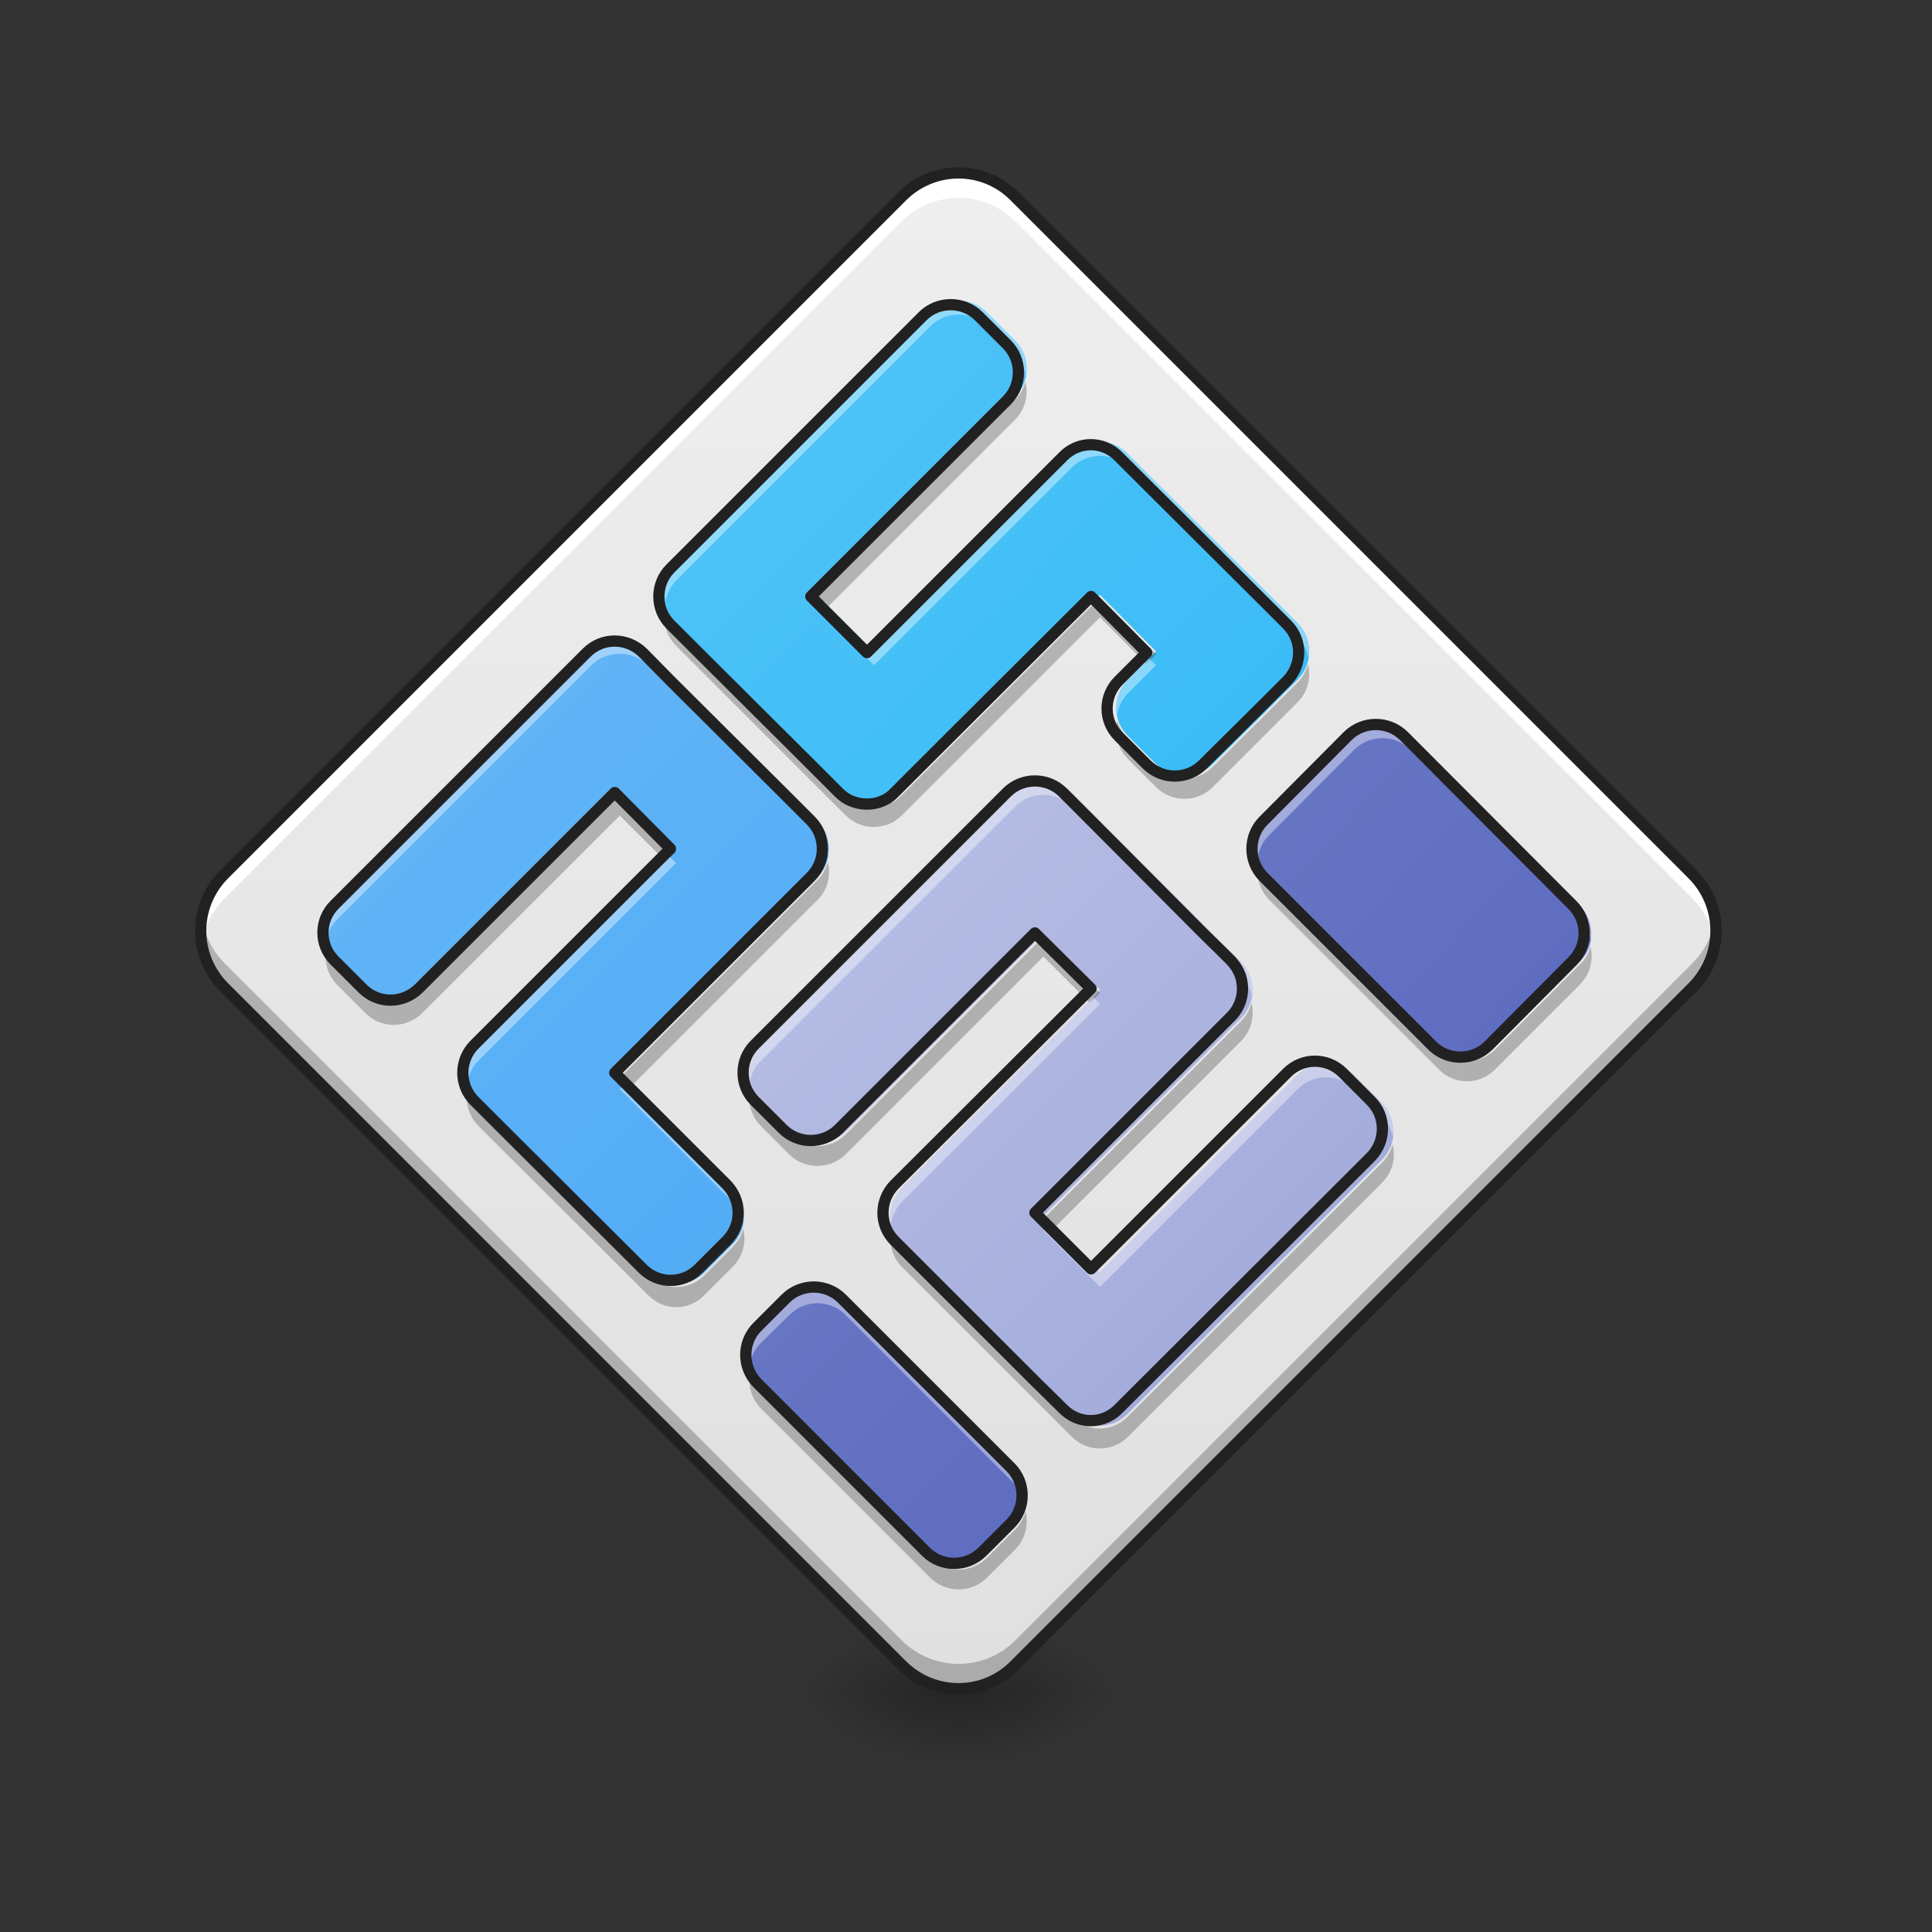 <svg height="16" viewBox="0 0 16 16" width="16" xmlns="http://www.w3.org/2000/svg" xmlns:xlink="http://www.w3.org/1999/xlink"><rect x="0" y="0" width="16" height="16" fill="#333333" stroke="none"/><linearGradient id="a"><stop offset="0" stop-opacity=".314"/><stop offset=".222" stop-opacity=".275"/><stop offset="1" stop-opacity="0"/></linearGradient><radialGradient id="b" cx="450.909" cy="189.579" gradientTransform="matrix(0 -.039 -.07 -0 21.104 31.798)" gradientUnits="userSpaceOnUse" r="21.167" xlink:href="#a"/><radialGradient id="c" cx="450.909" cy="189.579" gradientTransform="matrix(-0 .039 .07 0 -5.227 -3.764)" gradientUnits="userSpaceOnUse" r="21.167" xlink:href="#a"/><radialGradient id="d" cx="450.909" cy="189.579" gradientTransform="matrix(-0 -.039 .07 -0 -5.227 31.798)" gradientUnits="userSpaceOnUse" r="21.167" xlink:href="#a"/><radialGradient id="e" cx="450.909" cy="189.579" gradientTransform="matrix(0 .039 -.07 0 21.104 -3.764)" gradientUnits="userSpaceOnUse" r="21.167" xlink:href="#a"/><linearGradient id="f" gradientTransform="matrix(.022 -.022 .022 .022 1.843 12.84)" gradientUnits="userSpaceOnUse" x1="111.281" x2="395.656" y1="164.553" y2="-119.822"><stop offset="0" stop-color="#e0e0e0"/><stop offset="1" stop-color="#eee"/></linearGradient><linearGradient id="g"><stop offset="0" stop-color="#5c6bc0"/><stop offset="1" stop-color="#7986cb"/></linearGradient><linearGradient id="h" gradientTransform="matrix(.022 -.022 .022 .022 1.609 12.629)" gradientUnits="userSpaceOnUse" x1="153.458" x2="153.458" xlink:href="#g" y1="180.583" y2="-115.75"/><linearGradient id="i" gradientTransform="matrix(.022 -.022 .022 .022 1.609 12.629)" gradientUnits="userSpaceOnUse" x1="354.542" x2="349.25" xlink:href="#g" y1="175.292" y2="-115.75"/><linearGradient id="j" gradientTransform="matrix(.006 -.006 .006 .006 -3.143 7.878)" gradientUnits="userSpaceOnUse" x1="960" x2="960" y1="1495.118" y2="375.118"><stop offset="0" stop-color="#9fa8da"/><stop offset="1" stop-color="#c5cae9"/></linearGradient><linearGradient id="k" gradientTransform="matrix(.006 -.006 .006 .006 -3.143 7.878)" gradientUnits="userSpaceOnUse" x1="840" x2="840" y1="1495.118" y2="375.118"><stop offset="0" stop-color="#42a5f5"/><stop offset="1" stop-color="#64b5f6"/></linearGradient><linearGradient id="l" gradientTransform="matrix(.006 -.006 .006 .006 -3.143 7.878)" gradientUnits="userSpaceOnUse" x1="1280" x2="1280" y1="1495.118" y2="375.118"><stop offset="0" stop-color="#29b6f6"/><stop offset="1" stop-color="#4fc3f7"/></linearGradient><path d="m7.938 14.016h1.324v-.66h-1.324zm0 0" fill="url(#b)"/><path d="m7.938 14.016h-1.324v.664h1.324zm0 0" fill="url(#c)"/><path d="m7.938 14.016h-1.324v-.66h1.324zm0 0" fill="url(#d)"/><path d="m7.938 14.016h1.324v.664h-1.324zm0 0" fill="url(#e)"/><path d="m1.855 7.242 5.613-5.613c.262-.258.68-.258.938 0l5.613 5.613c.258.258.258.676 0 .934l-5.613 5.613c-.258.258-.676.258-.938 0l-5.613-5.613c-.258-.258-.258-.676 0-.934zm0 0" fill="url(#f)"/><path d="m7.938 1.434c-.168 0-.336.066-.469.195l-5.613 5.613c-.152.156-.215.367-.184.57.02-.133.082-.262.184-.367l5.613-5.613c.262-.258.68-.258.938 0l5.613 5.613c.102.105.164.234.188.367.031-.203-.031-.414-.188-.57l-5.613-5.613c-.129-.129-.301-.195-.469-.195zm0 0" fill="#fff" fill-opacity=".98"/><path d="m7.938 13.984c-.168 0-.336-.066-.469-.195l-5.613-5.613c-.152-.156-.215-.367-.184-.57.02.133.082.262.184.367l5.613 5.613c.262.258.68.258.938 0l5.613-5.613c.102-.105.164-.234.188-.367.031.203-.031.414-.188.57l-5.613 5.613c-.129.129-.301.195-.469.195zm0 0" fill-opacity=".235"/><path d="m1.824 7.207c-.277.277-.277.727 0 1.004l5.613 5.613c.277.277.727.277 1 0l5.613-5.613c.277-.277.277-.727 0-1.004l-5.613-5.613c-.273-.277-.723-.277-1 0zm.066.066 5.613-5.613c.242-.242.629-.242.867 0l5.613 5.613c.242.242.242.629 0 .871l-5.613 5.613c-.238.242-.625.242-.867 0l-5.613-5.613c-.242-.242-.242-.629 0-.871zm0 0" fill="#212121"/><path d="m6.301 11.008.234-.234c.129-.129.34-.129.469 0l1.402 1.402c.129.129.129.34 0 .469l-.234.234c-.129.129-.34.129-.469 0l-1.402-1.402c-.129-.133-.129-.34 0-.469zm0 0" fill="url(#h)"/><path d="m10.512 6.797.699-.703c.129-.129.34-.129.469 0l1.402 1.406c.129.129.129.336 0 .465l-.699.703c-.129.129-.34.129-.469 0l-1.402-1.402c-.129-.129-.129-.34 0-.469zm0 0" fill="url(#i)"/><path d="m6.301 8.668c-.129.129-.129.34 0 .469l.234.234c.129.129.34.129.469 0l1.637-1.637.469.465-1.641 1.637c-.129.133-.129.34 0 .469l1.172 1.172.234.23c.129.133.336.133.465 0l2.105-2.102c.129-.133.129-.34 0-.469l-.234-.234c-.129-.129-.336-.129-.465 0l-1.637 1.637-.469-.469 1.637-1.637c.094-.094.117-.227.078-.344-.004-.008-.008-.02-.012-.027-.016-.035-.039-.066-.066-.098l-.234-.23-.934-.938-.234-.234c-.129-.129-.34-.129-.469 0zm0 0" fill="url(#j)"/><path d="m2.793 7.5c-.129.129-.129.336 0 .465l.234.234c.129.129.336.129.469 0l1.637-1.637.465.469-1.637 1.637c-.129.129-.129.34 0 .469l.234.234 1.172 1.168c.129.129.336.129.465 0l.234-.234c.129-.129.129-.336 0-.469l-.934-.934 1.637-1.637c.129-.129.129-.34 0-.469l-.234-.234-.938-.934-.23-.234c-.133-.129-.34-.129-.469 0zm0 0" fill="url(#k)"/><path d="m5.598 4.691c-.129.129-.129.34 0 .469l.234.234.938.934.234.234c.027.027.059.051.094.066.008.004.02.008.031.012.09.031.191.023.277-.027.004 0 .008-.004.012-.008.02-.012.035-.027.051-.043l.234-.234 1.406-1.402.465.469-.234.234c-.129.129-.129.336 0 .465l.234.234c.129.129.34.129.469 0l.469-.465.234-.234c.129-.133.129-.34 0-.469l-.234-.234-.938-.934-.234-.234c-.129-.133-.336-.133-.465 0l-1.637 1.637-.469-.469 1.637-1.637c.129-.129.129-.34 0-.469l-.234-.234c-.129-.129-.34-.129-.469 0zm0 0" fill="url(#l)"/><path d="m8.492 3.16c-.016.055-.043.109-.086.152l-1.637 1.637.082.082 1.555-1.555c.086-.086.113-.207.086-.316zm.617 1.789-1.406 1.402-.234.234c-.016.016-.031.031-.051.043-.004.004-.008.008-.012.008-.086.051-.188.059-.277.027-.012-.004-.023-.008-.031-.012-.035-.016-.066-.039-.094-.066l-.234-.234-.938-.934-.234-.234c-.043-.043-.07-.098-.086-.152-.027.109 0 .23.086.316l1.406 1.406c.027.027.059.047.094.066.008.004.02.008.031.012.09.031.191.02.277-.027.004-.004.008-.008.012-.012.02-.012.035-.023.051-.039l1.641-1.641.383.387.082-.082zm1.723.551c-.016.055-.043.109-.086.152l-.234.234-.469.465c-.129.129-.34.129-.469 0l-.234-.234c-.043-.043-.07-.094-.086-.148-.027.109 0 .23.086.316l.234.234c.129.129.34.129.469 0l.703-.703c.086-.086.113-.207.086-.316zm-5.699 1.086-1.637 1.637c-.133.129-.34.129-.469 0l-.234-.234c-.043-.043-.074-.094-.086-.148-.027.109 0 .23.086.316l.234.234c.129.129.336.129.469 0l1.637-1.637.383.383.082-.082zm5.293.551c-.031.109 0 .23.086.316l1.402 1.402c.129.133.34.133.469 0l.699-.699c.086-.086.117-.207.09-.316-.016.055-.043.105-.09.148l-.699.703c-.129.129-.34.129-.469 0l-1.402-1.402c-.043-.043-.074-.098-.086-.152zm-3.57 0c-.016.055-.043.109-.086.152l-1.637 1.637.082.082 1.555-1.555c.086-.086.113-.207.086-.316zm1.785.621-1.637 1.637c-.129.129-.34.129-.469 0l-.234-.234c-.043-.043-.07-.098-.086-.152-.027.109 0 .23.086.316l.234.234c.129.129.34.129.469 0l1.637-1.637.383.383.086-.082zm1.723.547c-.016.059-.043.109-.086.152l-1.637 1.637.082.082 1.555-1.555c.086-.086.113-.207.086-.316zm-6.488.703c-.027.109 0 .23.086.316l.234.234 1.172 1.168c.129.133.336.133.465 0l.234-.234c.086-.086.117-.207.086-.316-.012.059-.043.109-.086.152l-.234.234c-.129.129-.336.129-.465 0l-1.172-1.168-.234-.234c-.043-.043-.07-.098-.086-.152zm7.656.469c-.012.055-.043.105-.086.152l-2.105 2.102c-.129.133-.336.133-.465 0l-.234-.23-1.172-1.172c-.043-.043-.07-.094-.086-.152-.027.109 0 .23.086.316l1.406 1.406c.129.129.336.129.465 0l2.105-2.105c.086-.086.117-.207.086-.316zm-5.316 1.871c-.027.109 0 .23.086.316l1.402 1.402c.129.129.34.129.469 0l.234-.234c.086-.086.113-.207.086-.316-.016.055-.043.109-.086.152l-.234.234c-.129.129-.34.129-.469 0l-1.402-1.402c-.043-.047-.07-.098-.086-.152zm0 0" fill-opacity=".235"/><path d="m7.938 2.488c-.082 0-.168.035-.234.098l-2.105 2.105c-.078.082-.109.191-.09.293.012-.066.043-.125.09-.176l2.105-2.105c.066-.066.152-.098.234-.098.086 0 .168.031.234.098l.234.234c.051.051.082.109.09.176.02-.102-.012-.211-.09-.293l-.234-.234c-.066-.062-.148-.098-.234-.098zm1.172 1.172c-.086 0-.172.031-.234.098l-1.637 1.637-.41-.41-.059.059.469.465 1.637-1.637c.129-.129.336-.129.465 0l1.406 1.406c.047.047.078.109.09.176.02-.105-.012-.215-.09-.293l-.234-.234-.938-.934-.234-.234c-.062-.066-.148-.098-.23-.098zm-3.977 1.637c-.086 0-.172.031-.234.098l-2.105 2.105c-.078.078-.109.188-.094.289.012-.062.043-.125.094-.176l2.105-2.105c.062-.062.148-.094.234-.094.082 0 .168.031.234.094l.23.234 1.172 1.172c.051.047.078.109.09.176.02-.105-.012-.215-.09-.293l-.234-.234-.938-.934-.23-.234c-.066-.066-.152-.098-.234-.098zm4.383.156-.176.176c-.078.078-.109.188-.09.289.012-.062.043-.125.09-.176l.234-.234zm1.93.547c-.082 0-.168.031-.234.094l-.699.703c-.082.078-.109.188-.094.293.012-.066.043-.129.094-.176l.699-.703c.066-.066.152-.098.234-.098.086 0 .172.031.234.098l1.402 1.402c.051.051.082.113.094.176.02-.102-.012-.211-.094-.289l-1.402-1.406c-.062-.062-.148-.094-.234-.094zm-2.805.465c-.086 0-.168.035-.234.098l-2.105 2.105c-.078.078-.109.188-.09.293.008-.066.039-.129.09-.176l2.105-2.105c.066-.066.148-.098.234-.098.082 0 .168.031.234.098l1.402 1.402c.027.027.051.062.066.094.004.012.008.02.012.031.008.016.012.035.012.051.012-.055.008-.113-.012-.168-.004-.008-.008-.02-.012-.027-.016-.035-.039-.066-.066-.098l-.234-.23-.934-.938-.234-.234c-.066-.062-.152-.098-.234-.098zm-3.098.625-1.348 1.344-.234.234c-.078.078-.109.188-.09.293.012-.066.043-.129.09-.176l1.637-1.637zm3.508 1.168-1.582 1.578c-.078.082-.109.191-.09.293.012-.062.043-.125.09-.176l1.641-1.637zm1.93.547c-.086 0-.172.031-.234.098l-1.637 1.637-.41-.41-.059.059.469.469 1.637-1.637c.129-.133.336-.133.465 0l.234.23c.051.051.082.113.094.176.02-.102-.012-.211-.094-.289l-.234-.234c-.062-.066-.148-.098-.23-.098zm-5.789.156-.059.059.934.934c.051.051.082.113.094.176.016-.102-.012-.211-.094-.293zm1.578 1.715c-.086 0-.168.031-.234.098l-.234.234c-.078.078-.109.188-.09.289.008-.062.039-.125.09-.176l.234-.23c.066-.066.148-.098.234-.098.082 0 .168.031.234.098l1.402 1.402c.051.051.082.109.09.176.02-.102-.012-.211-.09-.293l-1.402-1.402c-.066-.066-.152-.098-.234-.098zm0 0" fill="#fff" fill-opacity=".392"/><g fill="none" stroke="#212121" stroke-linecap="round" stroke-linejoin="round" stroke-width="3"><path d="m45.53 239.583h10.606c5.833 0 10.606 4.773 10.606 10.606v63.457c0 5.833-4.773 10.606-10.606 10.606h-10.606c-5.833 0-10.606-4.773-10.606-10.606v-63.457c.088-5.921 4.773-10.606 10.606-10.606zm0 0" transform="matrix(.022 -.022 .022 .022 0 6.719)"/><path d="m236.077 239.583 31.728-.088c5.833 0 10.606 4.773 10.606 10.606l-.088 63.545c0 5.833-4.684 10.517-10.517 10.517l-31.728.088c-5.833 0-10.606-4.773-10.606-10.606v-63.457c0-5.833 4.773-10.606 10.606-10.606zm0 0" transform="matrix(.022 -.022 .022 .022 0 6.719)"/><path d="m201.606 62.349c-4.125 4.125-4.125 10.874 0 14.999l7.499 7.499c4.125 4.125 10.874 4.125 14.999 0l52.37-52.37 14.999 14.874-52.495 52.37c-4.125 4.25-4.125 10.874 0 14.999l37.496 37.496 7.499 7.374c4.125 4.25 10.749 4.25 14.874 0l67.369-67.244c4.125-4.25 4.125-10.874 0-14.999l-7.499-7.499c-4.125-4.125-10.749-4.125-14.874 0l-52.37 52.37-14.999-14.999 52.37-52.37c3-3 3.75-7.249 2.5-10.999-.125-.25-.25-.625-.375-.875-.5-1.125-1.25-2.125-2.125-3.125l-7.499-7.374-29.872-29.997-7.499-7.499c-4.125-4.125-10.874-4.125-14.999 0zm0 0" transform="matrix(.031 0 0 .031 0 6.719)"/><path d="m89.366 24.977c-4.125 4.125-4.125 10.749 0 14.874l7.499 7.499c4.125 4.125 10.749 4.125 14.999 0l52.37-52.37 14.874 14.999-52.37 52.37c-4.125 4.125-4.125 10.874 0 14.999l7.499 7.499 37.496 37.371c4.125 4.125 10.749 4.125 14.874 0l7.499-7.499c4.125-4.125 4.125-10.749 0-14.999l-29.872-29.872 52.37-52.37c4.125-4.125 4.125-10.874 0-14.999l-7.499-7.499-29.997-29.872-7.374-7.499c-4.25-4.125-10.874-4.125-14.999 0zm0 0" transform="matrix(.031 0 0 .031 0 6.719)"/><path d="m179.108-64.889c-4.125 4.125-4.125 10.874 0 14.999l7.499 7.499 29.997 29.872 7.499 7.499c.875.875 1.875 1.625 3 2.125.25.125.625.25 1.0.375 2.875 1 6.124.75 8.874-.875.125 0 .25-.125.375-.25.625-.375 1.125-.875 1.625-1.375l7.499-7.499 44.996-44.871 14.874 14.999-7.499 7.499c-4.125 4.125-4.125 10.749 0 14.874l7.499 7.499c4.125 4.125 10.874 4.125 14.999 0l14.999-14.874 7.499-7.499c4.125-4.25 4.125-10.874 0-14.999l-7.499-7.499-29.997-29.872-7.499-7.499c-4.125-4.25-10.749-4.25-14.874 0l-52.37 52.37-14.999-14.999 52.37-52.37c4.125-4.125 4.125-10.874 0-14.999l-7.499-7.499c-4.125-4.125-10.874-4.125-14.999 0zm0 0" transform="matrix(.031 0 0 .031 0 6.719)"/></g></svg>